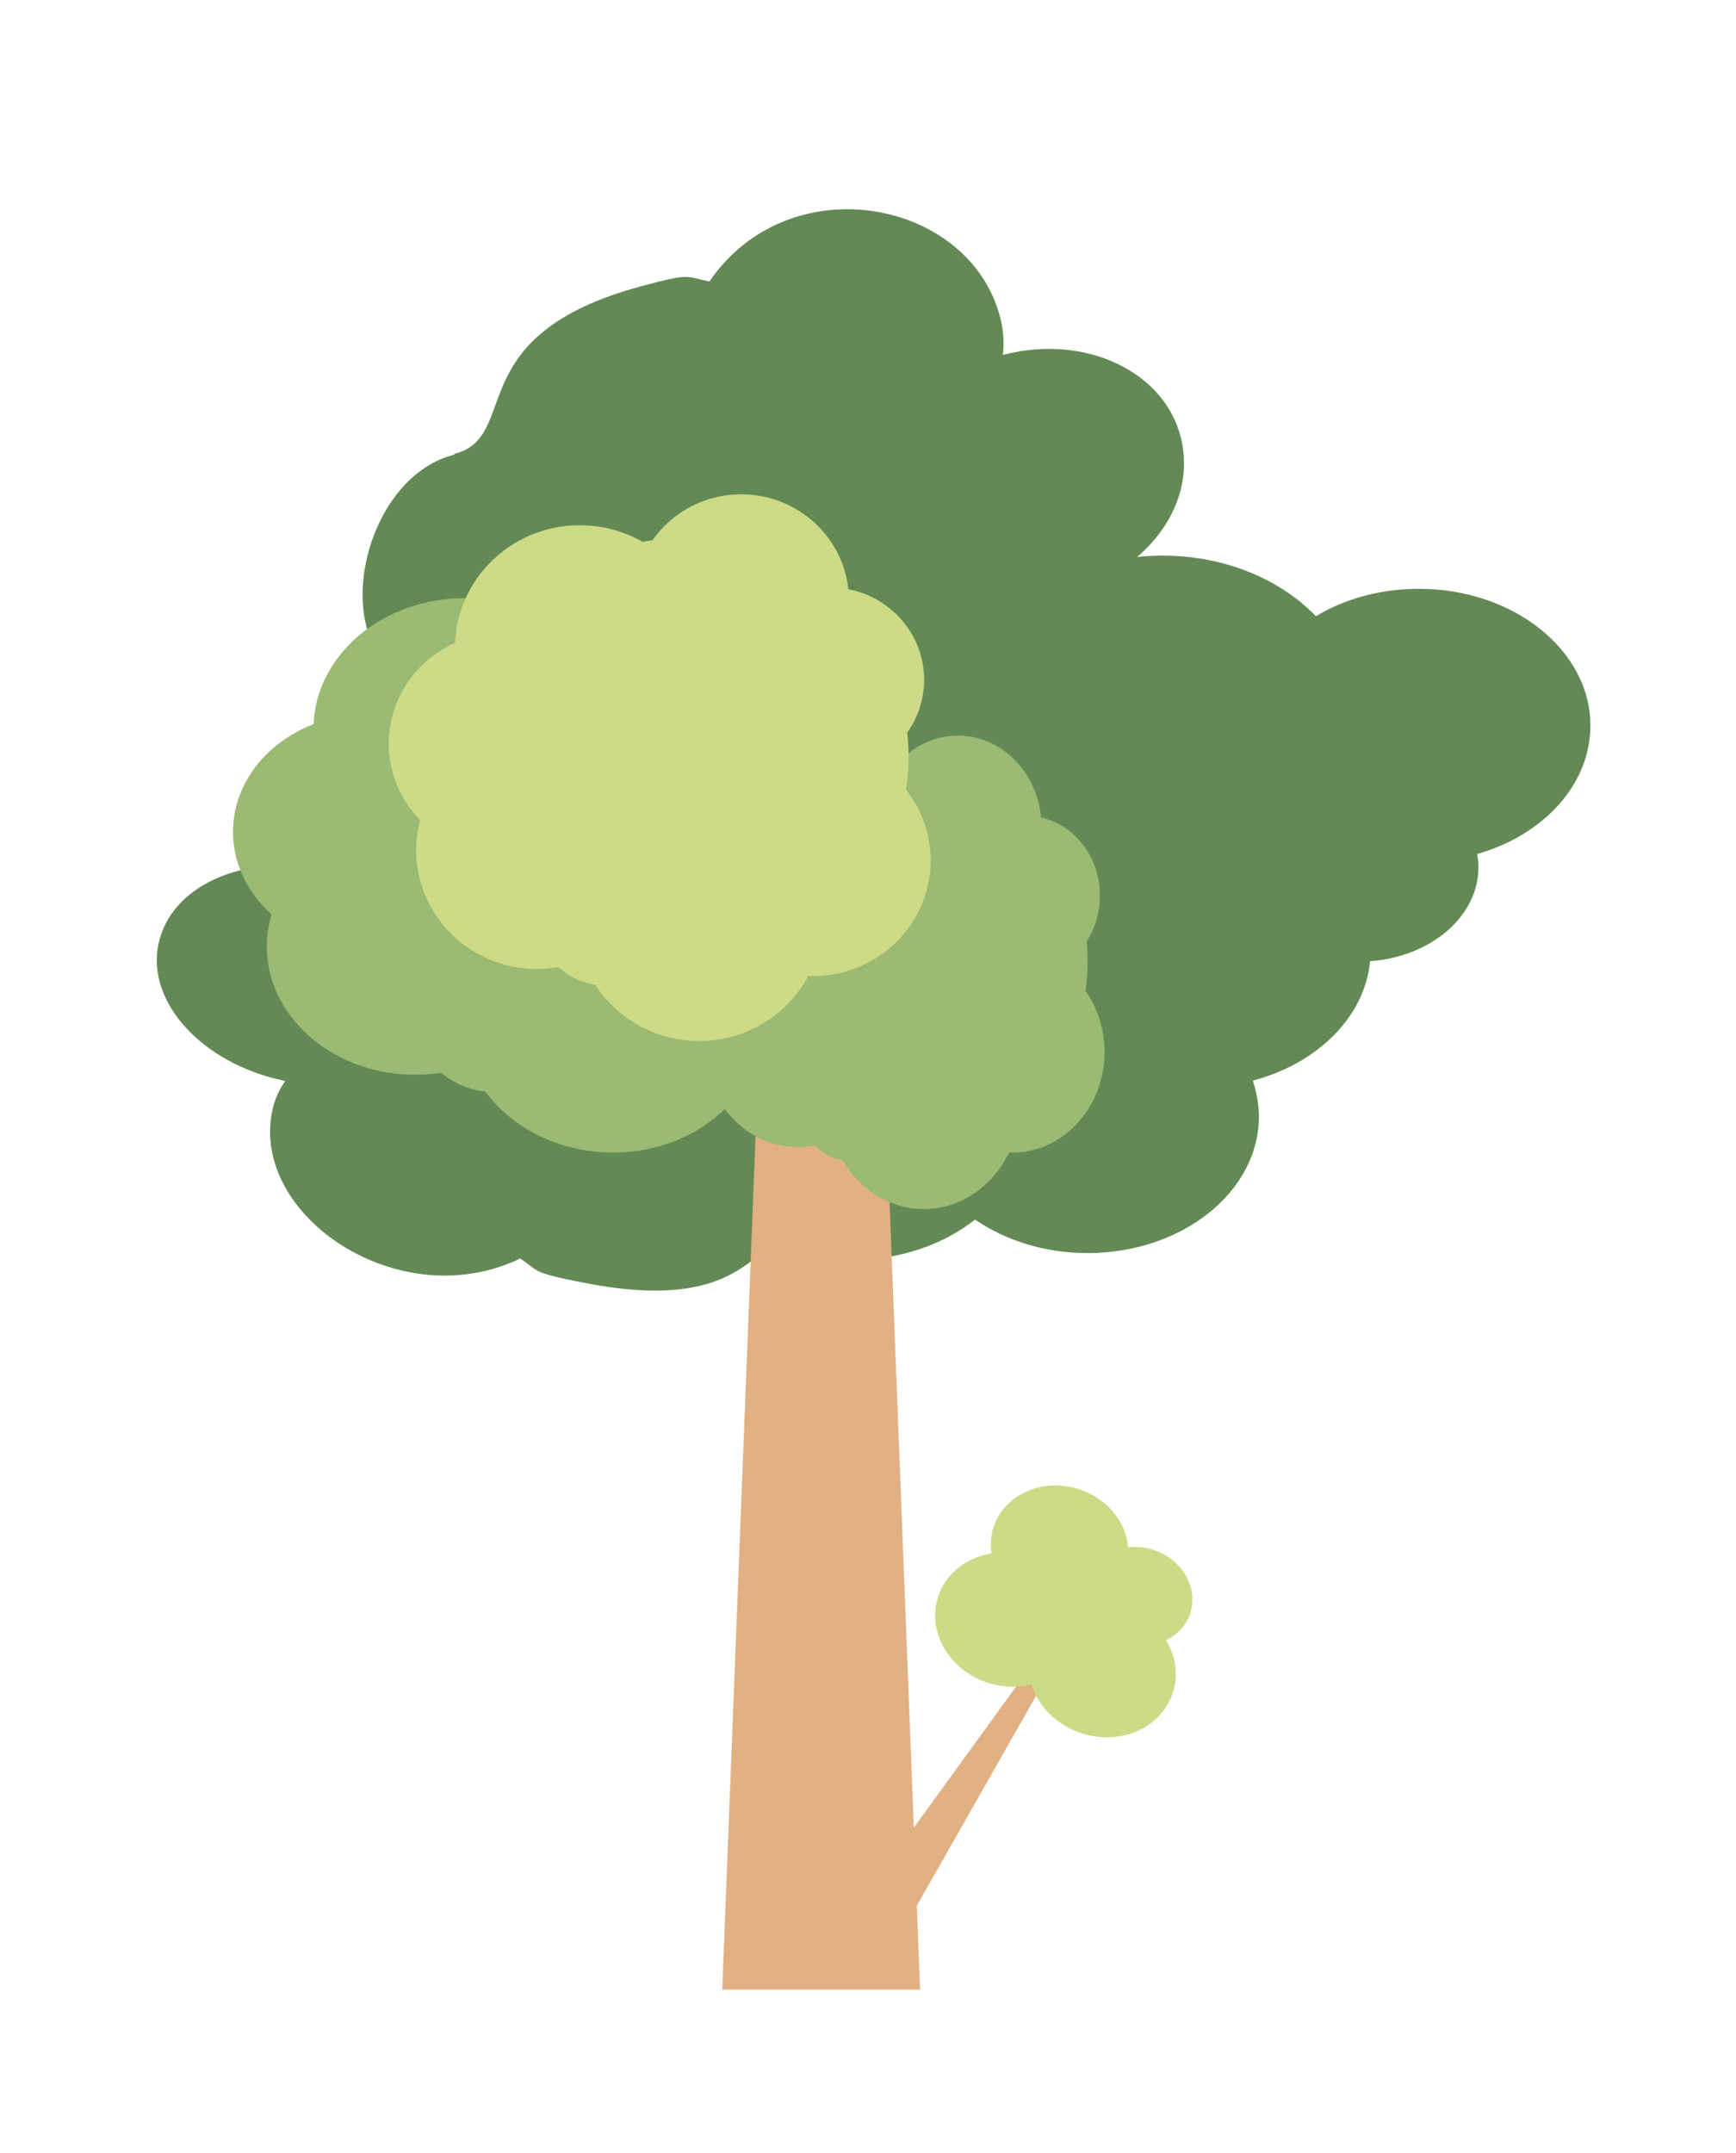 <svg width="50" height="62" viewBox="0 0 50 62" fill="none" xmlns="http://www.w3.org/2000/svg">
<g filter="url(#filter0_d_153_317)">
<path d="M28.073 31.129C27.159 31.846 25.915 32.282 24.543 32.282C21.764 32.282 19.5 30.485 19.5 28.261C19.5 26.526 20.884 25.05 22.807 24.479C22.209 23.783 21.869 22.952 21.869 22.048C21.869 19.658 24.297 17.725 27.288 17.725C27.581 17.725 27.862 17.746 28.143 17.777C27.979 17.361 27.897 16.915 27.897 16.447C27.897 13.985 30.395 12 33.48 12C35.286 12 36.881 12.686 37.901 13.746C38.722 13.247 39.754 12.956 40.868 12.956C43.589 12.956 45.806 14.722 45.806 16.894C45.806 18.598 44.446 20.053 42.545 20.593C42.569 20.718 42.581 20.853 42.581 20.977C42.581 22.391 41.209 23.554 39.461 23.679C39.309 25.29 37.936 26.63 36.084 27.118C36.189 27.451 36.259 27.794 36.259 28.147C36.259 30.319 34.054 32.085 31.322 32.085C30.09 32.085 28.965 31.721 28.097 31.129H28.073Z" fill="#638A55"/>
<path d="M13.083 9.071C15.042 8.58 13.184 5.666 18.471 4.242C19.968 3.834 19.759 3.983 20.433 4.104C22.742 0.733 27.951 1.733 28.813 5.166C28.902 5.52 28.925 5.868 28.885 6.221L28.945 6.206C31.267 5.623 33.533 6.697 34.009 8.595C34.486 10.493 33.082 12.38 30.896 13.036C30.949 13.162 30.992 13.291 31.025 13.422C31.501 15.32 30.011 17.336 27.689 17.919C26.74 18.157 25.796 18.115 24.98 17.858C24.241 19.063 22.94 20.034 21.294 20.447C18.356 21.185 15.494 19.832 14.891 17.429C14.818 17.136 14.785 16.833 14.774 16.535C12.767 16.706 10.992 15.789 10.546 14.012C10.1 12.235 11.13 9.583 13.088 9.092L13.083 9.071Z" fill="#638A55"/>
<path d="M23.688 31.389C21.712 30.969 22.185 33.999 16.813 32.939C15.29 32.643 15.541 32.613 14.981 32.242C11.496 33.919 7.199 31.004 7.843 27.979C7.909 27.668 8.033 27.387 8.216 27.129L8.155 27.116C5.813 26.617 4.209 24.853 4.565 23.18C4.921 21.508 6.973 20.614 9.222 21C9.226 20.88 9.241 20.762 9.266 20.646C9.622 18.974 11.805 18.015 14.147 18.514C15.104 18.718 15.94 19.138 16.572 19.672C17.739 19.037 19.319 18.815 20.978 19.168C23.941 19.799 25.968 22.025 25.517 24.143C25.462 24.401 25.367 24.65 25.253 24.886C27.139 25.576 28.364 27.018 28.031 28.584C27.698 30.15 25.667 31.792 23.691 31.371L23.688 31.389Z" fill="#638A55"/>
<path d="M11.981 25.388C12.007 24.275 13.072 23.396 14.358 23.426C15.644 23.456 16.666 24.384 16.64 25.497C16.614 26.61 15.549 27.489 14.263 27.459C12.977 27.429 11.954 26.5 11.981 25.388ZM6.712 19.884C6.756 17.999 8.56 16.51 10.738 16.561C12.916 16.612 14.649 18.184 14.604 20.069C14.56 21.954 12.756 23.443 10.578 23.392C8.4 23.341 6.668 21.769 6.712 19.884ZM7.685 23.178C7.732 21.153 9.671 19.554 12.011 19.608C14.351 19.663 16.213 21.352 16.165 23.377C16.118 25.403 14.179 27.002 11.839 26.948C9.499 26.893 7.637 25.204 7.685 23.178ZM9.029 16.921C9.078 14.826 11.084 13.171 13.505 13.227C15.926 13.284 17.852 15.031 17.803 17.127C17.754 19.222 15.748 20.878 13.327 20.821C10.906 20.764 8.98 19.017 9.029 16.921ZM13.305 25.346C13.353 23.281 15.33 21.649 17.716 21.705C20.103 21.761 22.001 23.483 21.953 25.549C21.904 27.614 19.927 29.245 17.541 29.189C15.155 29.134 13.256 27.411 13.305 25.346ZM15.3 15.469C15.343 13.664 17.07 12.239 19.155 12.287C21.241 12.336 22.899 13.841 22.857 15.646C22.815 17.451 21.087 18.876 19.002 18.827C16.917 18.778 15.258 17.273 15.3 15.469ZM18.918 17.953C18.954 16.379 20.461 15.135 22.28 15.178C24.099 15.22 25.545 16.533 25.509 18.107C25.472 19.681 23.965 20.925 22.146 20.882C20.327 20.839 18.881 19.527 18.918 17.953ZM17.485 23.517C17.531 21.542 19.422 19.982 21.704 20.036C23.986 20.089 25.802 21.736 25.755 23.711C25.709 25.686 23.818 27.247 21.536 27.193C19.254 27.14 17.439 25.492 17.485 23.517ZM9.351 20.2C9.438 16.471 13.008 13.525 17.318 13.626C21.627 13.727 25.055 16.837 24.968 20.567C24.88 24.296 21.31 27.242 17.001 27.141C12.691 27.04 9.263 23.93 9.351 20.2Z" fill="#9BBA74"/>
<path d="M30.458 43.748L26.136 51.354L25.744 49.424C27.177 47.449 28.61 45.474 30.043 43.498C30.261 43.148 30.626 43.458 30.458 43.748Z" fill="#E1B083"/>
<path d="M31.055 38.877C31.878 39.136 32.431 39.817 32.491 40.559C32.72 40.533 32.967 40.552 33.206 40.627C34.038 40.889 34.517 41.704 34.285 42.441C34.173 42.796 33.917 43.076 33.583 43.235C33.862 43.684 33.946 44.218 33.784 44.733C33.465 45.745 32.299 46.275 31.171 45.92C30.434 45.688 29.903 45.14 29.711 44.514C29.324 44.606 28.896 44.598 28.475 44.466C27.346 44.11 26.695 43.007 27.014 41.995C27.229 41.312 27.837 40.849 28.557 40.734C28.519 40.488 28.534 40.239 28.612 39.991C28.909 39.05 30.003 38.545 31.065 38.88L31.055 38.877Z" fill="#CDDB86"/>
<path d="M21.984 23H23.557H23.753H25.326L26.5 53.295H23.753H23.557H20.802L21.984 23Z" fill="#E1B083"/>
<path d="M23.012 27.773C23.034 26.876 23.717 26.163 24.538 26.182C25.358 26.201 26.008 26.946 25.987 27.843C25.966 28.74 25.282 29.453 24.462 29.434C23.641 29.415 22.991 28.671 23.012 27.773ZM19.671 23.357C19.707 21.837 20.864 20.63 22.254 20.662C23.644 20.695 24.744 21.955 24.709 23.475C24.673 24.995 23.515 26.202 22.125 26.17C20.735 26.137 19.635 24.877 19.671 23.357ZM20.279 26.009C20.317 24.376 21.561 23.079 23.055 23.114C24.548 23.149 25.73 24.503 25.692 26.136C25.653 27.769 24.41 29.066 22.916 29.031C21.422 28.996 20.241 27.642 20.279 26.009ZM21.162 20.959C21.201 19.27 22.488 17.927 24.033 17.963C25.579 18 26.801 19.401 26.762 21.09C26.722 22.78 25.435 24.122 23.89 24.086C22.345 24.05 21.122 22.649 21.162 20.959ZM23.858 27.735C23.897 26.069 25.165 24.746 26.689 24.782C28.212 24.818 29.417 26.199 29.378 27.864C29.339 29.529 28.07 30.852 26.547 30.817C25.024 30.781 23.819 29.4 23.858 27.735ZM25.171 19.764C25.205 18.308 26.313 17.152 27.644 17.183C28.975 17.215 30.028 18.422 29.994 19.877C29.96 21.332 28.852 22.488 27.521 22.456C26.19 22.425 25.137 21.219 25.171 19.764ZM27.47 21.752C27.5 20.483 28.466 19.474 29.627 19.502C30.788 19.529 31.707 20.581 31.677 21.851C31.647 23.12 30.68 24.128 29.52 24.101C28.359 24.074 27.44 23.021 27.47 21.752ZM26.534 26.244C26.571 24.651 27.784 23.386 29.241 23.42C30.697 23.454 31.85 24.775 31.812 26.367C31.775 27.96 30.562 29.225 29.105 29.191C27.649 29.157 26.496 27.836 26.534 26.244ZM21.354 23.602C21.425 20.595 23.715 18.205 26.466 18.27C29.216 18.334 31.393 20.828 31.322 23.835C31.252 26.843 28.961 29.232 26.21 29.167C23.46 29.103 21.284 26.609 21.354 23.602Z" fill="#9BBA74"/>
<path d="M15.504 22.452C15.528 21.415 16.404 20.594 17.458 20.619C18.513 20.643 19.349 21.505 19.325 22.541C19.3 23.577 18.425 24.399 17.37 24.374C16.316 24.349 15.479 23.488 15.504 22.452ZM11.197 17.341C11.239 15.586 12.722 14.195 14.508 14.237C16.294 14.279 17.71 15.738 17.669 17.493C17.628 19.248 16.145 20.639 14.359 20.597C12.573 20.555 11.156 19.096 11.197 17.341ZM11.987 20.406C12.031 18.52 13.625 17.026 15.544 17.071C17.462 17.116 18.985 18.683 18.94 20.569C18.896 22.455 17.302 23.949 15.383 23.904C13.465 23.859 11.943 22.292 11.987 20.406ZM13.105 14.576C13.151 12.625 14.8 11.079 16.785 11.126C18.77 11.172 20.345 12.794 20.3 14.745C20.254 16.696 18.605 18.242 16.619 18.196C14.634 18.149 13.059 16.527 13.105 14.576ZM16.59 22.409C16.635 20.486 18.26 18.962 20.217 19.008C22.174 19.054 23.726 20.652 23.681 22.576C23.636 24.499 22.01 26.023 20.054 25.977C18.097 25.931 16.544 24.332 16.59 22.409ZM18.252 13.208C18.291 11.527 19.712 10.196 21.421 10.236C23.131 10.276 24.488 11.673 24.448 13.353C24.409 15.033 22.988 16.365 21.279 16.325C19.569 16.285 18.212 14.888 18.252 13.208ZM21.212 15.511C21.246 14.045 22.485 12.884 23.976 12.919C25.468 12.954 26.651 14.172 26.616 15.638C26.582 17.103 25.343 18.265 23.852 18.23C22.36 18.195 21.177 16.977 21.212 15.511ZM20.022 20.696C20.066 18.857 21.62 17.399 23.491 17.443C25.363 17.487 26.847 19.016 26.804 20.855C26.761 22.694 25.206 24.151 23.335 24.108C21.464 24.064 19.979 22.535 20.022 20.696ZM13.361 17.629C13.442 14.156 16.377 11.404 19.911 11.486C23.445 11.569 26.248 14.456 26.166 17.929C26.085 21.402 23.15 24.154 19.616 24.071C16.082 23.988 13.279 21.102 13.361 17.629Z" fill="#CDDB86"/>
</g>
<defs>
<filter id="filter0_d_153_317" x="0.516" y="2.026" width="49.29" height="59.269" filterUnits="userSpaceOnUse" color-interpolation-filters="sRGB">
<feFlood flood-opacity="0" result="BackgroundImageFix"/>
<feColorMatrix in="SourceAlpha" type="matrix" values="0 0 0 0 0 0 0 0 0 0 0 0 0 0 0 0 0 0 127 0" result="hardAlpha"/>
<feOffset dy="4"/>
<feGaussianBlur stdDeviation="2"/>
<feComposite in2="hardAlpha" operator="out"/>
<feColorMatrix type="matrix" values="0 0 0 0 0 0 0 0 0 0 0 0 0 0 0 0 0 0 0.25 0"/>
<feBlend mode="normal" in2="BackgroundImageFix" result="effect1_dropShadow_153_317"/>
<feBlend mode="normal" in="SourceGraphic" in2="effect1_dropShadow_153_317" result="shape"/>
</filter>
</defs>
</svg>
